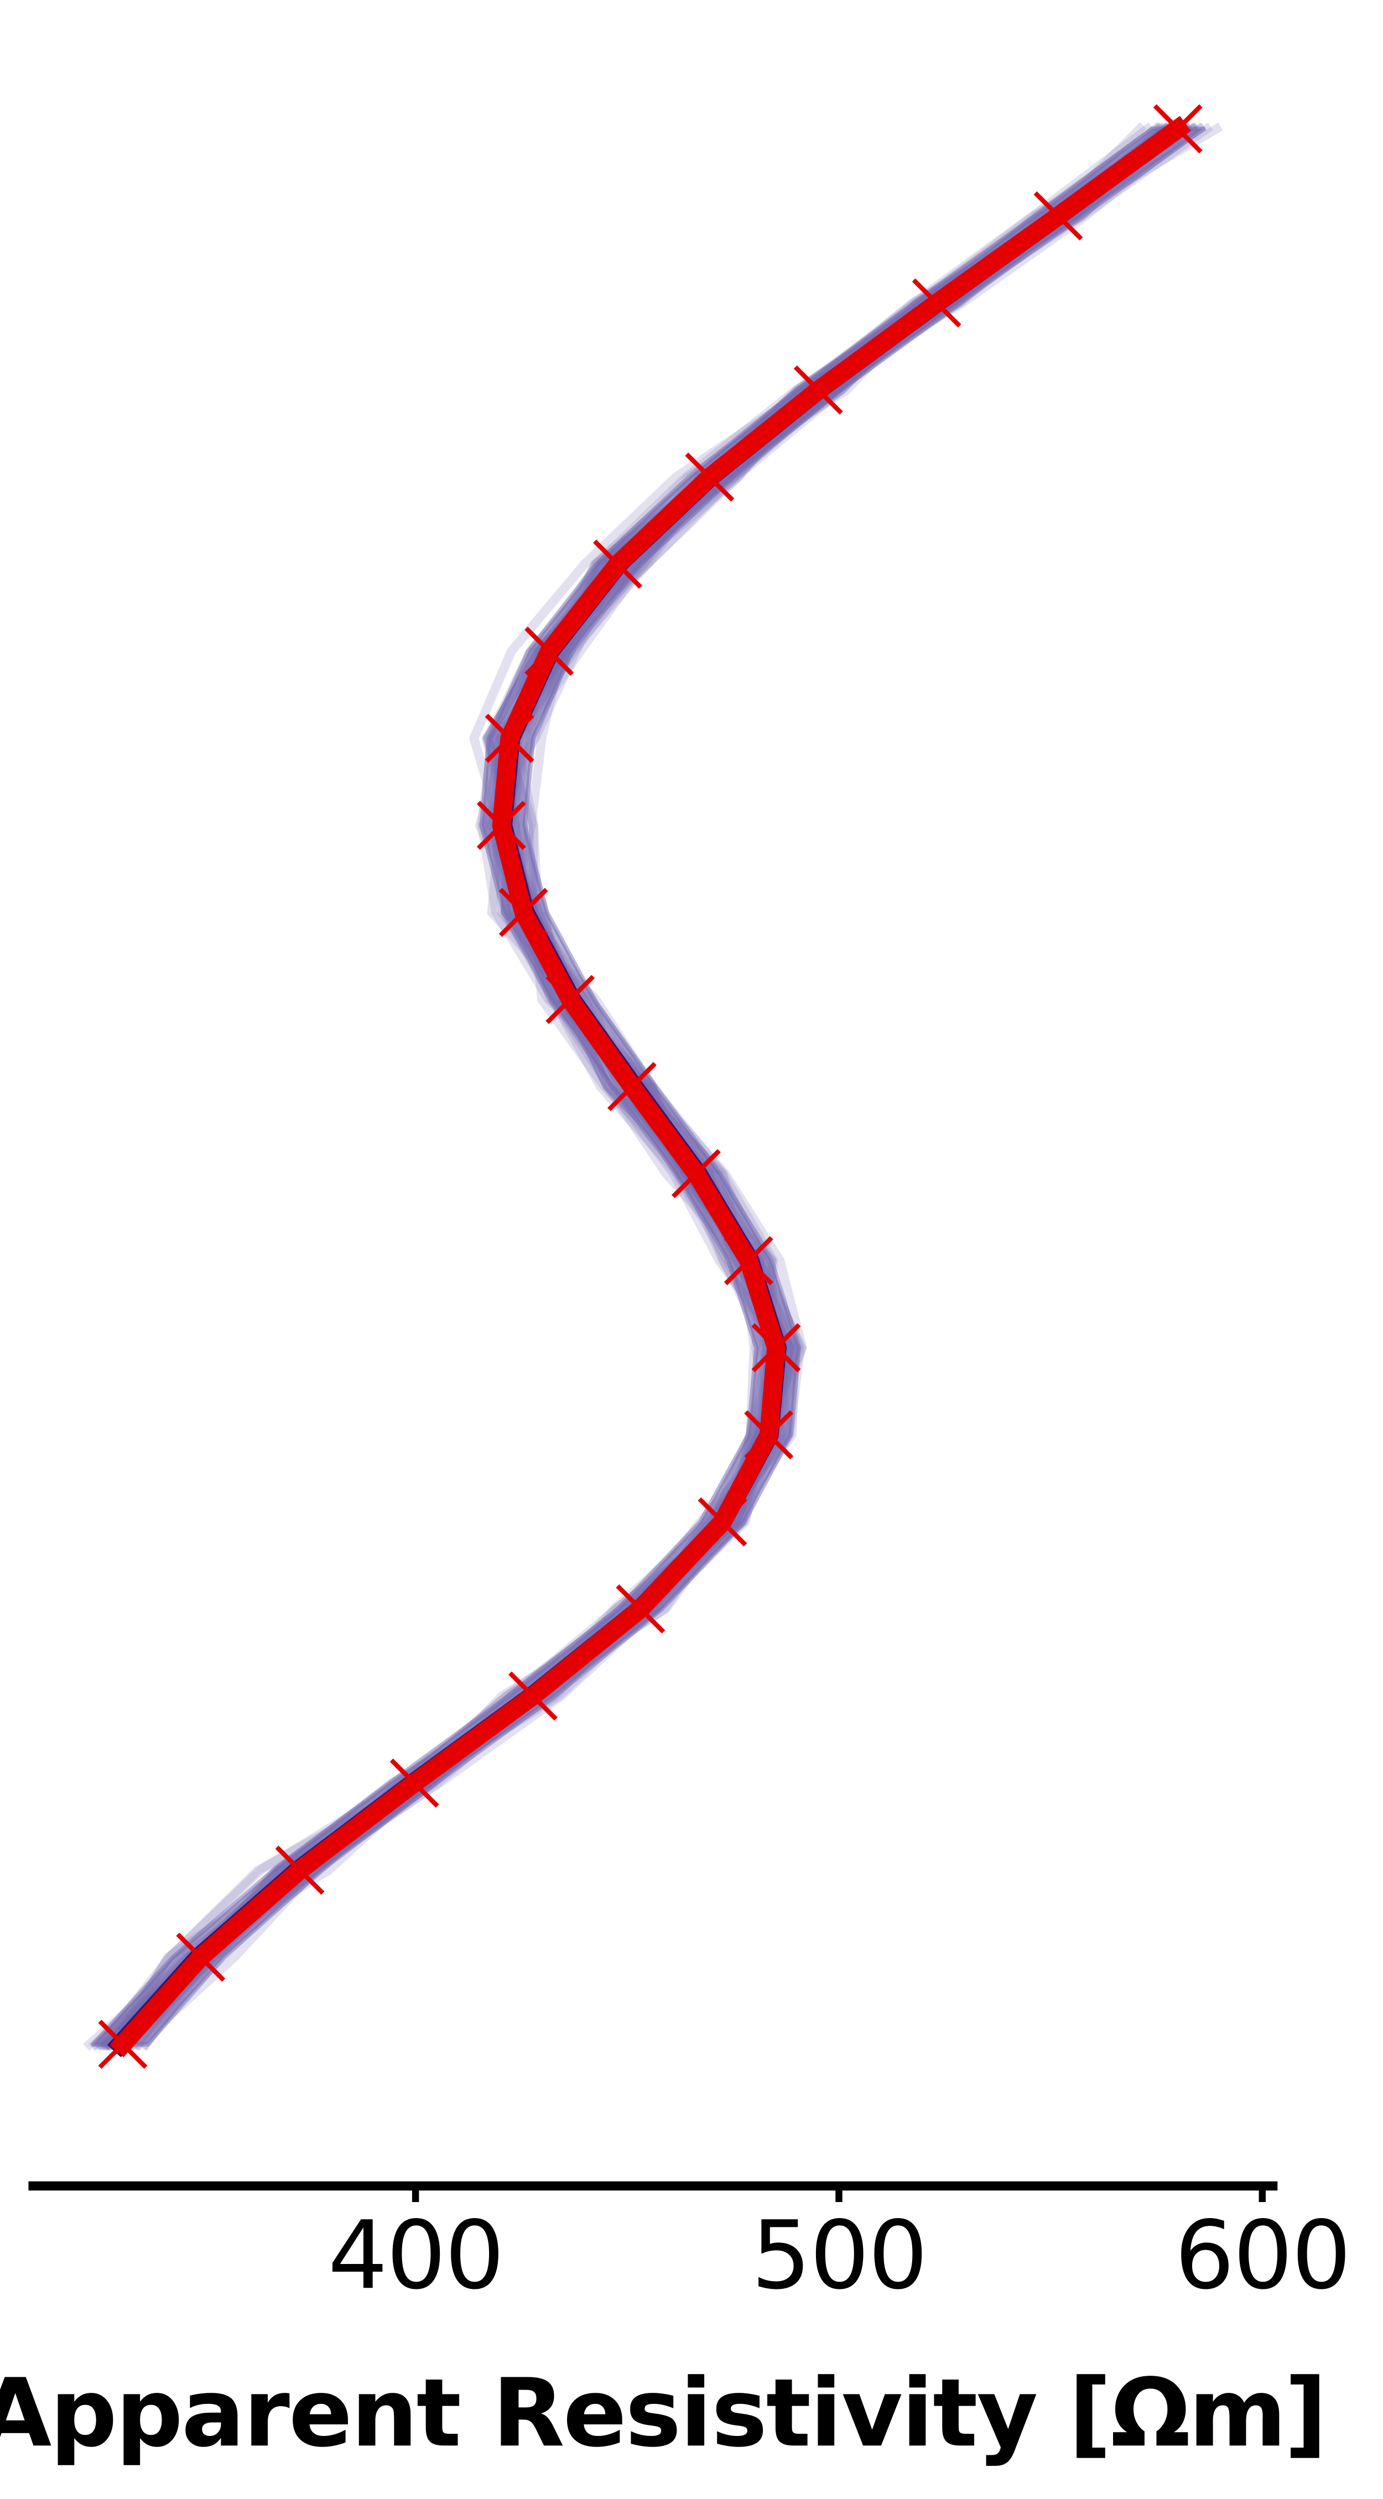 <?xml version="1.0" encoding="utf-8" standalone="no"?>
<!DOCTYPE svg PUBLIC "-//W3C//DTD SVG 1.1//EN"
  "http://www.w3.org/Graphics/SVG/1.1/DTD/svg11.dtd">
<svg xmlns:xlink="http://www.w3.org/1999/xlink" width="301.17pt" height="544.356pt" viewBox="0 0 301.17 544.356" xmlns="http://www.w3.org/2000/svg" version="1.1">
 <defs>
  <style type="text/css">*{stroke-linejoin: round; stroke-linecap: butt}</style>
 </defs>
 <g id="figure_1">
  <g id="patch_1">
   <path d="M 0 544.356 
L 301.17 544.356 
L 301.17 0 
L 0 0 
z
" style="fill: #ffffff"/>
  </g>
  <g id="axes_1">
   <g id="patch_2">
    <path d="M 7.2 466.2 
L 277.2 466.2 
L 277.2 7.2 
L 7.2 7.2 
z
" style="fill: #ffffff"/>
   </g>
   <g id="PolyCollection_1">
    <defs>
     <path id="m3b379278a7" d="M 250.914 -516.293 
L 262.072 -516.293 
L 235.581 -497.326 
L 208.886 -478.359 
L 183.059 -459.392 
L 159.475 -440.425 
L 139.507 -421.458 
L 124.587 -402.491 
L 116.102 -383.524 
L 114.257 -364.557 
L 119.098 -345.59 
L 129.342 -326.623 
L 142.802 -307.656 
L 156.746 -288.689 
L 168.053 -269.722 
L 173.918 -250.755 
L 172.232 -231.788 
L 162.06 -212.822 
L 144.141 -193.855 
L 120.784 -174.888 
L 94.882 -155.921 
L 70.026 -136.954 
L 48.714 -117.987 
L 32.145 -99.02 
L 20.316 -99.02 
L 20.316 -99.02 
L 37.673 -117.987 
L 59.569 -136.954 
L 84.808 -155.921 
L 110.782 -174.888 
L 134.594 -193.855 
L 152.545 -212.822 
L 162.97 -231.788 
L 164.709 -250.755 
L 158.658 -269.722 
L 147.229 -288.689 
L 133.309 -307.656 
L 119.887 -326.623 
L 109.703 -345.59 
L 104.895 -364.557 
L 106.482 -383.524 
L 115.062 -402.491 
L 129.9 -421.458 
L 150.013 -440.425 
L 173.566 -459.392 
L 199.314 -478.359 
L 225.384 -497.326 
L 250.914 -516.293 
z
" style="stroke: #756bb1; stroke-opacity: 0.5"/>
    </defs>
    <g clip-path="url(#p92fb6ac66f)">
     <use xlink:href="#m3b379278a7" x="0" y="544.356" style="fill: #756bb1; fill-opacity: 0.5; stroke: #756bb1; stroke-opacity: 0.5"/>
    </g>
   </g>
   <g id="matplotlib.axis_1">
    <g id="xtick_1">
     <g id="line2d_1">
      <defs>
       <path id="mcc1e5ddf2c" d="M 0 0 
L 0 3.5 
" style="stroke: #000000; stroke-width: 1.5"/>
      </defs>
      <g>
       <use xlink:href="#mcc1e5ddf2c" x="90.489" y="476.2" style="stroke: #000000; stroke-width: 1.5"/>
      </g>
     </g>
     <g id="text_1">
      <!-- 400 -->
      <g transform="translate(71.402 498.397) scale(0.2 -0.2)">
       <defs>
        <path id="DejaVuSans-34" d="M 2419 4116 
L 825 1625 
L 2419 1625 
L 2419 4116 
z
M 2253 4666 
L 3047 4666 
L 3047 1625 
L 3713 1625 
L 3713 1100 
L 3047 1100 
L 3047 0 
L 2419 0 
L 2419 1100 
L 313 1100 
L 313 1709 
L 2253 4666 
z
" transform="scale(0.016)"/>
        <path id="DejaVuSans-30" d="M 2034 4250 
Q 1547 4250 1301 3770 
Q 1056 3291 1056 2328 
Q 1056 1369 1301 889 
Q 1547 409 2034 409 
Q 2525 409 2770 889 
Q 3016 1369 3016 2328 
Q 3016 3291 2770 3770 
Q 2525 4250 2034 4250 
z
M 2034 4750 
Q 2819 4750 3233 4129 
Q 3647 3509 3647 2328 
Q 3647 1150 3233 529 
Q 2819 -91 2034 -91 
Q 1250 -91 836 529 
Q 422 1150 422 2328 
Q 422 3509 836 4129 
Q 1250 4750 2034 4750 
z
" transform="scale(0.016)"/>
       </defs>
       <use xlink:href="#DejaVuSans-34"/>
       <use xlink:href="#DejaVuSans-30" x="63.623"/>
       <use xlink:href="#DejaVuSans-30" x="127.246"/>
      </g>
     </g>
    </g>
    <g id="xtick_2">
     <g id="line2d_2">
      <g>
       <use xlink:href="#mcc1e5ddf2c" x="182.686" y="476.2" style="stroke: #000000; stroke-width: 1.5"/>
      </g>
     </g>
     <g id="text_2">
      <!-- 500 -->
      <g transform="translate(163.598 498.397) scale(0.2 -0.2)">
       <defs>
        <path id="DejaVuSans-35" d="M 691 4666 
L 3169 4666 
L 3169 4134 
L 1269 4134 
L 1269 2991 
Q 1406 3038 1543 3061 
Q 1681 3084 1819 3084 
Q 2600 3084 3056 2656 
Q 3513 2228 3513 1497 
Q 3513 744 3044 326 
Q 2575 -91 1722 -91 
Q 1428 -91 1123 -41 
Q 819 9 494 109 
L 494 744 
Q 775 591 1075 516 
Q 1375 441 1709 441 
Q 2250 441 2565 725 
Q 2881 1009 2881 1497 
Q 2881 1984 2565 2268 
Q 2250 2553 1709 2553 
Q 1456 2553 1204 2497 
Q 953 2441 691 2322 
L 691 4666 
z
" transform="scale(0.016)"/>
       </defs>
       <use xlink:href="#DejaVuSans-35"/>
       <use xlink:href="#DejaVuSans-30" x="63.623"/>
       <use xlink:href="#DejaVuSans-30" x="127.246"/>
      </g>
     </g>
    </g>
    <g id="xtick_3">
     <g id="line2d_3">
      <g>
       <use xlink:href="#mcc1e5ddf2c" x="274.882" y="476.2" style="stroke: #000000; stroke-width: 1.5"/>
      </g>
     </g>
     <g id="text_3">
      <!-- 600 -->
      <g transform="translate(255.795 498.397) scale(0.2 -0.2)">
       <defs>
        <path id="DejaVuSans-36" d="M 2113 2584 
Q 1688 2584 1439 2293 
Q 1191 2003 1191 1497 
Q 1191 994 1439 701 
Q 1688 409 2113 409 
Q 2538 409 2786 701 
Q 3034 994 3034 1497 
Q 3034 2003 2786 2293 
Q 2538 2584 2113 2584 
z
M 3366 4563 
L 3366 3988 
Q 3128 4100 2886 4159 
Q 2644 4219 2406 4219 
Q 1781 4219 1451 3797 
Q 1122 3375 1075 2522 
Q 1259 2794 1537 2939 
Q 1816 3084 2150 3084 
Q 2853 3084 3261 2657 
Q 3669 2231 3669 1497 
Q 3669 778 3244 343 
Q 2819 -91 2113 -91 
Q 1303 -91 875 529 
Q 447 1150 447 2328 
Q 447 3434 972 4092 
Q 1497 4750 2381 4750 
Q 2619 4750 2861 4703 
Q 3103 4656 3366 4563 
z
" transform="scale(0.016)"/>
       </defs>
       <use xlink:href="#DejaVuSans-36"/>
       <use xlink:href="#DejaVuSans-30" x="63.623"/>
       <use xlink:href="#DejaVuSans-30" x="127.246"/>
      </g>
     </g>
    </g>
    <g id="text_4">
     <!-- Apparent Resistivity [$\Omega m$] -->
     <g transform="translate(-4.6 532.756) scale(0.2 -0.2)">
      <defs>
       <path id="DejaVuSans-Bold-41" d="M 3419 850 
L 1538 850 
L 1241 0 
L 31 0 
L 1759 4666 
L 3194 4666 
L 4922 0 
L 3713 0 
L 3419 850 
z
M 1838 1716 
L 3116 1716 
L 2478 3572 
L 1838 1716 
z
" transform="scale(0.016)"/>
       <path id="DejaVuSans-Bold-70" d="M 1656 506 
L 1656 -1331 
L 538 -1331 
L 538 3500 
L 1656 3500 
L 1656 2988 
Q 1888 3294 2169 3439 
Q 2450 3584 2816 3584 
Q 3463 3584 3878 3070 
Q 4294 2556 4294 1747 
Q 4294 938 3878 423 
Q 3463 -91 2816 -91 
Q 2450 -91 2169 54 
Q 1888 200 1656 506 
z
M 2400 2772 
Q 2041 2772 1848 2508 
Q 1656 2244 1656 1747 
Q 1656 1250 1848 986 
Q 2041 722 2400 722 
Q 2759 722 2948 984 
Q 3138 1247 3138 1747 
Q 3138 2247 2948 2509 
Q 2759 2772 2400 2772 
z
" transform="scale(0.016)"/>
       <path id="DejaVuSans-Bold-61" d="M 2106 1575 
Q 1756 1575 1579 1456 
Q 1403 1338 1403 1106 
Q 1403 894 1545 773 
Q 1688 653 1941 653 
Q 2256 653 2472 879 
Q 2688 1106 2688 1447 
L 2688 1575 
L 2106 1575 
z
M 3816 1997 
L 3816 0 
L 2688 0 
L 2688 519 
Q 2463 200 2181 54 
Q 1900 -91 1497 -91 
Q 953 -91 614 226 
Q 275 544 275 1050 
Q 275 1666 698 1953 
Q 1122 2241 2028 2241 
L 2688 2241 
L 2688 2328 
Q 2688 2594 2478 2717 
Q 2269 2841 1825 2841 
Q 1466 2841 1156 2769 
Q 847 2697 581 2553 
L 581 3406 
Q 941 3494 1303 3539 
Q 1666 3584 2028 3584 
Q 2975 3584 3395 3211 
Q 3816 2838 3816 1997 
z
" transform="scale(0.016)"/>
       <path id="DejaVuSans-Bold-72" d="M 3138 2547 
Q 2991 2616 2845 2648 
Q 2700 2681 2553 2681 
Q 2122 2681 1889 2404 
Q 1656 2128 1656 1613 
L 1656 0 
L 538 0 
L 538 3500 
L 1656 3500 
L 1656 2925 
Q 1872 3269 2151 3426 
Q 2431 3584 2822 3584 
Q 2878 3584 2943 3579 
Q 3009 3575 3134 3559 
L 3138 2547 
z
" transform="scale(0.016)"/>
       <path id="DejaVuSans-Bold-65" d="M 4031 1759 
L 4031 1441 
L 1416 1441 
Q 1456 1047 1700 850 
Q 1944 653 2381 653 
Q 2734 653 3104 758 
Q 3475 863 3866 1075 
L 3866 213 
Q 3469 63 3072 -14 
Q 2675 -91 2278 -91 
Q 1328 -91 801 392 
Q 275 875 275 1747 
Q 275 2603 792 3093 
Q 1309 3584 2216 3584 
Q 3041 3584 3536 3087 
Q 4031 2591 4031 1759 
z
M 2881 2131 
Q 2881 2450 2695 2645 
Q 2509 2841 2209 2841 
Q 1884 2841 1681 2658 
Q 1478 2475 1428 2131 
L 2881 2131 
z
" transform="scale(0.016)"/>
       <path id="DejaVuSans-Bold-6e" d="M 4056 2131 
L 4056 0 
L 2931 0 
L 2931 347 
L 2931 1631 
Q 2931 2084 2911 2256 
Q 2891 2428 2841 2509 
Q 2775 2619 2662 2680 
Q 2550 2741 2406 2741 
Q 2056 2741 1856 2470 
Q 1656 2200 1656 1722 
L 1656 0 
L 538 0 
L 538 3500 
L 1656 3500 
L 1656 2988 
Q 1909 3294 2193 3439 
Q 2478 3584 2822 3584 
Q 3428 3584 3742 3212 
Q 4056 2841 4056 2131 
z
" transform="scale(0.016)"/>
       <path id="DejaVuSans-Bold-74" d="M 1759 4494 
L 1759 3500 
L 2913 3500 
L 2913 2700 
L 1759 2700 
L 1759 1216 
Q 1759 972 1856 886 
Q 1953 800 2241 800 
L 2816 800 
L 2816 0 
L 1856 0 
Q 1194 0 917 276 
Q 641 553 641 1216 
L 641 2700 
L 84 2700 
L 84 3500 
L 641 3500 
L 641 4494 
L 1759 4494 
z
" transform="scale(0.016)"/>
       <path id="DejaVuSans-Bold-20" transform="scale(0.016)"/>
       <path id="DejaVuSans-Bold-52" d="M 2297 2597 
Q 2675 2597 2839 2737 
Q 3003 2878 3003 3200 
Q 3003 3519 2839 3656 
Q 2675 3794 2297 3794 
L 1791 3794 
L 1791 2597 
L 2297 2597 
z
M 1791 1766 
L 1791 0 
L 588 0 
L 588 4666 
L 2425 4666 
Q 3347 4666 3776 4356 
Q 4206 4047 4206 3378 
Q 4206 2916 3982 2619 
Q 3759 2322 3309 2181 
Q 3556 2125 3751 1926 
Q 3947 1728 4147 1325 
L 4800 0 
L 3519 0 
L 2950 1159 
Q 2778 1509 2601 1637 
Q 2425 1766 2131 1766 
L 1791 1766 
z
" transform="scale(0.016)"/>
       <path id="DejaVuSans-Bold-73" d="M 3272 3391 
L 3272 2541 
Q 2913 2691 2578 2766 
Q 2244 2841 1947 2841 
Q 1628 2841 1473 2761 
Q 1319 2681 1319 2516 
Q 1319 2381 1436 2309 
Q 1553 2238 1856 2203 
L 2053 2175 
Q 2913 2066 3209 1816 
Q 3506 1566 3506 1031 
Q 3506 472 3093 190 
Q 2681 -91 1863 -91 
Q 1516 -91 1145 -36 
Q 775 19 384 128 
L 384 978 
Q 719 816 1070 734 
Q 1422 653 1784 653 
Q 2113 653 2278 743 
Q 2444 834 2444 1013 
Q 2444 1163 2330 1236 
Q 2216 1309 1875 1350 
L 1678 1375 
Q 931 1469 631 1722 
Q 331 1975 331 2491 
Q 331 3047 712 3315 
Q 1094 3584 1881 3584 
Q 2191 3584 2531 3537 
Q 2872 3491 3272 3391 
z
" transform="scale(0.016)"/>
       <path id="DejaVuSans-Bold-69" d="M 538 3500 
L 1656 3500 
L 1656 0 
L 538 0 
L 538 3500 
z
M 538 4863 
L 1656 4863 
L 1656 3950 
L 538 3950 
L 538 4863 
z
" transform="scale(0.016)"/>
       <path id="DejaVuSans-Bold-76" d="M 97 3500 
L 1216 3500 
L 2088 1081 
L 2956 3500 
L 4078 3500 
L 2700 0 
L 1472 0 
L 97 3500 
z
" transform="scale(0.016)"/>
       <path id="DejaVuSans-Bold-79" d="M 78 3500 
L 1197 3500 
L 2138 1125 
L 2938 3500 
L 4056 3500 
L 2584 -331 
Q 2363 -916 2067 -1148 
Q 1772 -1381 1288 -1381 
L 641 -1381 
L 641 -647 
L 991 -647 
Q 1275 -647 1404 -556 
Q 1534 -466 1606 -231 
L 1638 -134 
L 78 3500 
z
" transform="scale(0.016)"/>
       <path id="DejaVuSans-Bold-5b" d="M 550 4863 
L 2491 4863 
L 2491 4159 
L 1613 4159 
L 1613 -141 
L 2491 -141 
L 2491 -844 
L 550 -844 
L 550 4863 
z
" transform="scale(0.016)"/>
       <path id="DejaVuSans-Bold-3a9" d="M 2719 4750 
Q 3841 4750 4480 4106 
Q 5119 3463 5119 2494 
Q 5119 1406 4306 909 
L 5266 909 
L 5266 0 
L 3125 0 
L 3125 975 
Q 3244 1041 3334 1131 
Q 3875 1678 3875 2466 
Q 3875 3066 3572 3472 
Q 3269 3878 2719 3878 
Q 2169 3878 1866 3472 
Q 1563 3066 1563 2466 
Q 1563 1678 2103 1131 
Q 2194 1041 2313 975 
L 2313 0 
L 172 0 
L 172 909 
L 1131 909 
Q 319 1406 319 2494 
Q 319 3463 958 4106 
Q 1597 4750 2719 4750 
z
" transform="scale(0.016)"/>
       <path id="DejaVuSans-Bold-6d" d="M 3781 2919 
Q 3994 3244 4286 3414 
Q 4578 3584 4928 3584 
Q 5531 3584 5847 3212 
Q 6163 2841 6163 2131 
L 6163 0 
L 5038 0 
L 5038 1825 
Q 5041 1866 5042 1909 
Q 5044 1953 5044 2034 
Q 5044 2406 4934 2573 
Q 4825 2741 4581 2741 
Q 4263 2741 4089 2478 
Q 3916 2216 3909 1719 
L 3909 0 
L 2784 0 
L 2784 1825 
Q 2784 2406 2684 2573 
Q 2584 2741 2328 2741 
Q 2006 2741 1831 2477 
Q 1656 2213 1656 1722 
L 1656 0 
L 531 0 
L 531 3500 
L 1656 3500 
L 1656 2988 
Q 1863 3284 2130 3434 
Q 2397 3584 2719 3584 
Q 3081 3584 3359 3409 
Q 3638 3234 3781 2919 
z
" transform="scale(0.016)"/>
       <path id="DejaVuSans-Bold-5d" d="M 2375 -844 
L 434 -844 
L 434 -141 
L 1313 -141 
L 1313 4159 
L 434 4159 
L 434 4863 
L 2375 4863 
L 2375 -844 
z
" transform="scale(0.016)"/>
      </defs>
      <use xlink:href="#DejaVuSans-Bold-41" transform="translate(0 0.016)"/>
      <use xlink:href="#DejaVuSans-Bold-70" transform="translate(77.393 0.016)"/>
      <use xlink:href="#DejaVuSans-Bold-70" transform="translate(148.975 0.016)"/>
      <use xlink:href="#DejaVuSans-Bold-61" transform="translate(220.557 0.016)"/>
      <use xlink:href="#DejaVuSans-Bold-72" transform="translate(288.037 0.016)"/>
      <use xlink:href="#DejaVuSans-Bold-65" transform="translate(337.354 0.016)"/>
      <use xlink:href="#DejaVuSans-Bold-6e" transform="translate(405.176 0.016)"/>
      <use xlink:href="#DejaVuSans-Bold-74" transform="translate(476.367 0.016)"/>
      <use xlink:href="#DejaVuSans-Bold-20" transform="translate(524.17 0.016)"/>
      <use xlink:href="#DejaVuSans-Bold-52" transform="translate(558.984 0.016)"/>
      <use xlink:href="#DejaVuSans-Bold-65" transform="translate(635.986 0.016)"/>
      <use xlink:href="#DejaVuSans-Bold-73" transform="translate(703.809 0.016)"/>
      <use xlink:href="#DejaVuSans-Bold-69" transform="translate(763.33 0.016)"/>
      <use xlink:href="#DejaVuSans-Bold-73" transform="translate(797.607 0.016)"/>
      <use xlink:href="#DejaVuSans-Bold-74" transform="translate(857.129 0.016)"/>
      <use xlink:href="#DejaVuSans-Bold-69" transform="translate(904.932 0.016)"/>
      <use xlink:href="#DejaVuSans-Bold-76" transform="translate(939.209 0.016)"/>
      <use xlink:href="#DejaVuSans-Bold-69" transform="translate(1004.395 0.016)"/>
      <use xlink:href="#DejaVuSans-Bold-74" transform="translate(1038.672 0.016)"/>
      <use xlink:href="#DejaVuSans-Bold-79" transform="translate(1086.475 0.016)"/>
      <use xlink:href="#DejaVuSans-Bold-20" transform="translate(1151.66 0.016)"/>
      <use xlink:href="#DejaVuSans-Bold-5b" transform="translate(1186.475 0.016)"/>
      <use xlink:href="#DejaVuSans-Bold-3a9" transform="translate(1232.178 0.016)"/>
      <use xlink:href="#DejaVuSans-Bold-6d" transform="translate(1317.188 0.016)"/>
      <use xlink:href="#DejaVuSans-Bold-5d" transform="translate(1421.387 0.016)"/>
     </g>
    </g>
   </g>
   <g id="line2d_4">
    <path d="M 261.162 28.064 
L 235.038 47.031 
L 204.344 65.998 
L 175.683 84.964 
L 156.238 103.931 
L 132.168 122.898 
L 115.448 141.865 
L 106.447 160.832 
L 110.702 179.799 
L 116.234 198.766 
L 117.987 217.733 
L 131.631 236.7 
L 149.255 255.667 
L 157.421 274.634 
L 168.701 293.601 
L 166.962 312.568 
L 158.612 331.535 
L 141.502 350.502 
L 118.693 369.469 
L 85.243 388.436 
L 61.223 407.402 
L 41.899 426.369 
L 23.166 445.336 
" clip-path="url(#p92fb6ac66f)" style="fill: none; stroke: #756bb1; stroke-opacity: 0.2; stroke-width: 2; stroke-linecap: square"/>
   </g>
   <g id="line2d_5">
    <path d="M 255.53 28.064 
L 228.723 47.031 
L 207.152 65.998 
L 175.857 84.964 
L 154.517 103.931 
L 141.009 122.898 
L 118.499 141.865 
L 110.675 160.832 
L 115.103 179.799 
L 116.143 198.766 
L 122.927 217.733 
L 140.806 236.7 
L 154.336 255.667 
L 161.989 274.634 
L 168.519 293.601 
L 170.167 312.568 
L 153.816 331.535 
L 141.066 350.502 
L 118.35 369.469 
L 89.611 388.436 
L 69.604 407.402 
L 46.76 426.369 
L 28.292 445.336 
" clip-path="url(#p92fb6ac66f)" style="fill: none; stroke: #756bb1; stroke-opacity: 0.2; stroke-width: 2; stroke-linecap: square"/>
   </g>
   <g id="line2d_6">
    <path d="M 258.133 28.064 
L 229 47.031 
L 202.214 65.998 
L 183.225 84.964 
L 160.355 103.931 
L 136.465 122.898 
L 120.18 141.865 
L 109.097 160.832 
L 108.418 179.799 
L 109.298 198.766 
L 123.156 217.733 
L 132.289 236.7 
L 150.732 255.667 
L 162.832 274.634 
L 168.749 293.601 
L 165.284 312.568 
L 160.966 331.535 
L 142.97 350.502 
L 119.061 369.469 
L 92.772 388.436 
L 60.758 407.402 
L 45.395 426.369 
L 22.634 445.336 
" clip-path="url(#p92fb6ac66f)" style="fill: none; stroke: #756bb1; stroke-opacity: 0.2; stroke-width: 2; stroke-linecap: square"/>
   </g>
   <g id="line2d_7">
    <path d="M 254.277 28.064 
L 231.975 47.031 
L 205.526 65.998 
L 182.089 84.964 
L 155.118 103.931 
L 139.413 122.898 
L 125.006 141.865 
L 112.149 160.832 
L 111.297 179.799 
L 115.488 198.766 
L 122.504 217.733 
L 140.057 236.7 
L 149.615 255.667 
L 163.877 274.634 
L 173.466 293.601 
L 167.692 312.568 
L 153.51 331.535 
L 141.581 350.502 
L 113.305 369.469 
L 88.989 388.436 
L 60.715 407.402 
L 43.166 426.369 
L 28.066 445.336 
" clip-path="url(#p92fb6ac66f)" style="fill: none; stroke: #756bb1; stroke-opacity: 0.2; stroke-width: 2; stroke-linecap: square"/>
   </g>
   <g id="line2d_8">
    <path d="M 259.62 28.064 
L 233.367 47.031 
L 200.681 65.998 
L 183.208 84.964 
L 153.359 103.931 
L 131.44 122.898 
L 117.426 141.865 
L 106.044 160.832 
L 112.214 179.799 
L 110.074 198.766 
L 125.497 217.733 
L 135.137 236.7 
L 151.045 255.667 
L 162.051 274.634 
L 171.986 293.601 
L 166.938 312.568 
L 161.503 331.535 
L 141.406 350.502 
L 121.706 369.469 
L 91.244 388.436 
L 69.016 407.402 
L 42.565 426.369 
L 23.238 445.336 
" clip-path="url(#p92fb6ac66f)" style="fill: none; stroke: #756bb1; stroke-opacity: 0.2; stroke-width: 2; stroke-linecap: square"/>
   </g>
   <g id="line2d_9">
    <path d="M 255.92 28.064 
L 233.546 47.031 
L 208.723 65.998 
L 177.345 84.964 
L 156.435 103.931 
L 138.046 122.898 
L 118.327 141.865 
L 108.356 160.832 
L 109.183 179.799 
L 113.677 198.766 
L 121.46 217.733 
L 140.984 236.7 
L 153.819 255.667 
L 164.653 274.634 
L 171.763 293.601 
L 170.329 312.568 
L 158.695 331.535 
L 144.976 350.502 
L 113.989 369.469 
L 88.159 388.436 
L 66.502 407.402 
L 46.406 426.369 
L 28.217 445.336 
" clip-path="url(#p92fb6ac66f)" style="fill: none; stroke: #756bb1; stroke-opacity: 0.2; stroke-width: 2; stroke-linecap: square"/>
   </g>
   <g id="line2d_10">
    <path d="M 255.122 28.064 
L 229.711 47.031 
L 208.432 65.998 
L 182.282 84.964 
L 158.972 103.931 
L 132.979 122.898 
L 117.469 141.865 
L 105.939 160.832 
L 110.058 179.799 
L 116.209 198.766 
L 125.443 217.733 
L 132.737 236.7 
L 149.828 255.667 
L 161.783 274.634 
L 172.014 293.601 
L 168.015 312.568 
L 156.343 331.535 
L 137.2 350.502 
L 118.022 369.469 
L 90.095 388.436 
L 64.596 407.402 
L 36.543 426.369 
L 25.488 445.336 
" clip-path="url(#p92fb6ac66f)" style="fill: none; stroke: #756bb1; stroke-opacity: 0.2; stroke-width: 2; stroke-linecap: square"/>
   </g>
   <g id="line2d_11">
    <path d="M 255.839 28.064 
L 230.704 47.031 
L 208.989 65.998 
L 180.722 84.964 
L 159.91 103.931 
L 133.504 122.898 
L 121.087 141.865 
L 111.417 160.832 
L 110.589 179.799 
L 113.237 198.766 
L 124.533 217.733 
L 136.626 236.7 
L 153.209 255.667 
L 166.722 274.634 
L 173.904 293.601 
L 165.43 312.568 
L 158.486 331.535 
L 141.359 350.502 
L 114.468 369.469 
L 89.921 388.436 
L 66.677 407.402 
L 42.641 426.369 
L 26.037 445.336 
" clip-path="url(#p92fb6ac66f)" style="fill: none; stroke: #756bb1; stroke-opacity: 0.2; stroke-width: 2; stroke-linecap: square"/>
   </g>
   <g id="line2d_12">
    <path d="M 258.523 28.064 
L 233.653 47.031 
L 204.645 65.998 
L 182.253 84.964 
L 159.469 103.931 
L 135.81 122.898 
L 117.094 141.865 
L 106.342 160.832 
L 110.101 179.799 
L 117.292 198.766 
L 124.848 217.733 
L 141.596 236.7 
L 149.542 255.667 
L 165.207 274.634 
L 172.382 293.601 
L 171.495 312.568 
L 157.513 331.535 
L 144.7 350.502 
L 117.075 369.469 
L 95.279 388.436 
L 68.192 407.402 
L 45.528 426.369 
L 29.612 445.336 
" clip-path="url(#p92fb6ac66f)" style="fill: none; stroke: #756bb1; stroke-opacity: 0.2; stroke-width: 2; stroke-linecap: square"/>
   </g>
   <g id="line2d_13">
    <path d="M 259.677 28.064 
L 230.038 47.031 
L 199.657 65.998 
L 174.114 84.964 
L 154.643 103.931 
L 137.833 122.898 
L 123.51 141.865 
L 107.997 160.832 
L 110.422 179.799 
L 111.419 198.766 
L 129.751 217.733 
L 142.076 236.7 
L 157.418 255.667 
L 161.548 274.634 
L 173.153 293.601 
L 172.476 312.568 
L 159.522 331.535 
L 141.048 350.502 
L 115.406 369.469 
L 88.667 388.436 
L 60.342 407.402 
L 45.415 426.369 
L 27.507 445.336 
" clip-path="url(#p92fb6ac66f)" style="fill: none; stroke: #756bb1; stroke-opacity: 0.2; stroke-width: 2; stroke-linecap: square"/>
   </g>
   <g id="line2d_14">
    <path d="M 261.393 28.064 
L 230.892 47.031 
L 198.787 65.998 
L 175.582 84.964 
L 147.199 103.931 
L 127.29 122.898 
L 111.364 141.865 
L 103.198 160.832 
L 108.85 179.799 
L 107.09 198.766 
L 123.913 217.733 
L 132.125 236.7 
L 151.512 255.667 
L 165.175 274.634 
L 165.978 293.601 
L 167.362 312.568 
L 158.591 331.535 
L 140.189 350.502 
L 113.692 369.469 
L 89.685 388.436 
L 64.22 407.402 
L 39.872 426.369 
L 24.202 445.336 
" clip-path="url(#p92fb6ac66f)" style="fill: none; stroke: #756bb1; stroke-opacity: 0.2; stroke-width: 2; stroke-linecap: square"/>
   </g>
   <g id="line2d_15">
    <path d="M 257.782 28.064 
L 232.717 47.031 
L 202.894 65.998 
L 178.752 84.964 
L 152.631 103.931 
L 136.103 122.898 
L 123.391 141.865 
L 110.884 160.832 
L 107.592 179.799 
L 110.213 198.766 
L 123.999 217.733 
L 138.258 236.7 
L 152.337 255.667 
L 160.575 274.634 
L 170.626 293.601 
L 165.152 312.568 
L 157.26 331.535 
L 137.855 350.502 
L 117.38 369.469 
L 87.192 388.436 
L 66.523 407.402 
L 39.78 426.369 
L 21.536 445.336 
" clip-path="url(#p92fb6ac66f)" style="fill: none; stroke: #756bb1; stroke-opacity: 0.2; stroke-width: 2; stroke-linecap: square"/>
   </g>
   <g id="line2d_16">
    <path d="M 251.65 28.064 
L 226.193 47.031 
L 201.897 65.998 
L 173.499 84.964 
L 154.688 103.931 
L 130.995 122.898 
L 122.534 141.865 
L 111.28 160.832 
L 113.471 179.799 
L 112.223 198.766 
L 126.271 217.733 
L 136.416 236.7 
L 147.938 255.667 
L 165.281 274.634 
L 169.37 293.601 
L 166.103 312.568 
L 156.74 331.535 
L 137.716 350.502 
L 115.657 369.469 
L 85.965 388.436 
L 60.737 407.402 
L 42.954 426.369 
L 23.603 445.336 
" clip-path="url(#p92fb6ac66f)" style="fill: none; stroke: #756bb1; stroke-opacity: 0.2; stroke-width: 2; stroke-linecap: square"/>
   </g>
   <g id="line2d_17">
    <path d="M 257.132 28.064 
L 225.101 47.031 
L 199.929 65.998 
L 177.953 84.964 
L 157.244 103.931 
L 137.928 122.898 
L 117.938 141.865 
L 111.675 160.832 
L 107.173 179.799 
L 117.469 198.766 
L 125.748 217.733 
L 135.106 236.7 
L 149.678 255.667 
L 160.593 274.634 
L 172.337 293.601 
L 165.51 312.568 
L 154.983 331.535 
L 133.746 350.502 
L 116.192 369.469 
L 87.457 388.436 
L 64.347 407.402 
L 45.248 426.369 
L 26.395 445.336 
" clip-path="url(#p92fb6ac66f)" style="fill: none; stroke: #756bb1; stroke-opacity: 0.2; stroke-width: 2; stroke-linecap: square"/>
   </g>
   <g id="line2d_18">
    <path d="M 253.866 28.064 
L 228.627 47.031 
L 206.932 65.998 
L 181.582 84.964 
L 152.874 103.931 
L 136.032 122.898 
L 123.555 141.865 
L 116.11 160.832 
L 110.267 179.799 
L 110.118 198.766 
L 124.247 217.733 
L 141.905 236.7 
L 148.155 255.667 
L 160.322 274.634 
L 172.223 293.601 
L 169.369 312.568 
L 154.648 331.535 
L 136.459 350.502 
L 110.259 369.469 
L 87.776 388.436 
L 56.752 407.402 
L 36.905 426.369 
L 24.376 445.336 
" clip-path="url(#p92fb6ac66f)" style="fill: none; stroke: #756bb1; stroke-opacity: 0.2; stroke-width: 2; stroke-linecap: square"/>
   </g>
   <g id="line2d_19">
    <path d="M 253.565 28.064 
L 235.623 47.031 
L 207.197 65.998 
L 175.774 84.964 
L 160.686 103.931 
L 140.971 122.898 
L 124.395 141.865 
L 110.162 160.832 
L 109.372 179.799 
L 116.317 198.766 
L 122.727 217.733 
L 132.336 236.7 
L 145.047 255.667 
L 161.762 274.634 
L 164.224 293.601 
L 163.354 312.568 
L 155.324 331.535 
L 142.594 350.502 
L 122.198 369.469 
L 95.706 388.436 
L 67.407 407.402 
L 48.346 426.369 
L 29.088 445.336 
" clip-path="url(#p92fb6ac66f)" style="fill: none; stroke: #756bb1; stroke-opacity: 0.2; stroke-width: 2; stroke-linecap: square"/>
   </g>
   <g id="line2d_20">
    <path d="M 254.362 28.064 
L 227.644 47.031 
L 204.867 65.998 
L 181.762 84.964 
L 158.358 103.931 
L 131.361 122.898 
L 124.316 141.865 
L 112.467 160.832 
L 108.043 179.799 
L 118.442 198.766 
L 122.645 217.733 
L 142.05 236.7 
L 149.21 255.667 
L 161.686 274.634 
L 169.162 293.601 
L 171.461 312.568 
L 160.42 331.535 
L 138.395 350.502 
L 113.855 369.469 
L 92.669 388.436 
L 67.05 407.402 
L 41.106 426.369 
L 23.303 445.336 
" clip-path="url(#p92fb6ac66f)" style="fill: none; stroke: #756bb1; stroke-opacity: 0.2; stroke-width: 2; stroke-linecap: square"/>
   </g>
   <g id="line2d_21">
    <path d="M 252.613 28.064 
L 234.153 47.031 
L 206.062 65.998 
L 178.901 84.964 
L 158.009 103.931 
L 132.177 122.898 
L 123.274 141.865 
L 112.461 160.832 
L 112.2 179.799 
L 114.982 198.766 
L 120.393 217.733 
L 130.722 236.7 
L 147.527 255.667 
L 164.554 274.634 
L 167.124 293.601 
L 163.323 312.568 
L 159.875 331.535 
L 140.862 350.502 
L 115.354 369.469 
L 86.894 388.436 
L 67.285 407.402 
L 43.586 426.369 
L 27.975 445.336 
" clip-path="url(#p92fb6ac66f)" style="fill: none; stroke: #756bb1; stroke-opacity: 0.2; stroke-width: 2; stroke-linecap: square"/>
   </g>
   <g id="line2d_22">
    <path d="M 254.384 28.064 
L 229.19 47.031 
L 206.622 65.998 
L 181.237 84.964 
L 157.596 103.931 
L 137.875 122.898 
L 122.294 141.865 
L 112.372 160.832 
L 116.183 179.799 
L 116.044 198.766 
L 125.923 217.733 
L 138.683 236.7 
L 148.875 255.667 
L 168.067 274.634 
L 166.861 293.601 
L 168.654 312.568 
L 161.954 331.535 
L 138.828 350.502 
L 120.866 369.469 
L 91.578 388.436 
L 66.876 407.402 
L 40.801 426.369 
L 22.592 445.336 
" clip-path="url(#p92fb6ac66f)" style="fill: none; stroke: #756bb1; stroke-opacity: 0.2; stroke-width: 2; stroke-linecap: square"/>
   </g>
   <g id="line2d_23">
    <path d="M 253.551 28.064 
L 227.518 47.031 
L 202.613 65.998 
L 173.38 84.964 
L 149.368 103.931 
L 129.879 122.898 
L 117.786 141.865 
L 110.124 160.832 
L 106.574 179.799 
L 111.117 198.766 
L 121.434 217.733 
L 138.769 236.7 
L 149.284 255.667 
L 163.735 274.634 
L 171.951 293.601 
L 168.054 312.568 
L 159.527 331.535 
L 137.305 350.502 
L 116.51 369.469 
L 89.477 388.436 
L 62.455 407.402 
L 47.191 426.369 
L 24.022 445.336 
" clip-path="url(#p92fb6ac66f)" style="fill: none; stroke: #756bb1; stroke-opacity: 0.2; stroke-width: 2; stroke-linecap: square"/>
   </g>
   <g id="line2d_24">
    <path d="M 260.187 28.064 
L 236.403 47.031 
L 209.539 65.998 
L 177.001 84.964 
L 160.791 103.931 
L 138.352 122.898 
L 122.415 141.865 
L 117.959 160.832 
L 115.674 179.799 
L 111.715 198.766 
L 120.75 217.733 
L 140.827 236.7 
L 155.66 255.667 
L 168.03 274.634 
L 166.22 293.601 
L 169.894 312.568 
L 157.971 331.535 
L 140.963 350.502 
L 113.85 369.469 
L 91.598 388.436 
L 67.612 407.402 
L 42.621 426.369 
L 23.901 445.336 
" clip-path="url(#p92fb6ac66f)" style="fill: none; stroke: #756bb1; stroke-opacity: 0.2; stroke-width: 2; stroke-linecap: square"/>
   </g>
   <g id="line2d_25">
    <path d="M 252.994 28.064 
L 231.612 47.031 
L 203.781 65.998 
L 181.984 84.964 
L 157.755 103.931 
L 131.011 122.898 
L 122.771 141.865 
L 107.098 160.832 
L 104.905 179.799 
L 107.992 198.766 
L 119.432 217.733 
L 138.791 236.7 
L 150.379 255.667 
L 157.657 274.634 
L 166.837 293.601 
L 169.158 312.568 
L 152.534 331.535 
L 137.689 350.502 
L 117.338 369.469 
L 89.974 388.436 
L 64.625 407.402 
L 45.913 426.369 
L 23.75 445.336 
" clip-path="url(#p92fb6ac66f)" style="fill: none; stroke: #756bb1; stroke-opacity: 0.2; stroke-width: 2; stroke-linecap: square"/>
   </g>
   <g id="line2d_26">
    <path d="M 256.546 28.064 
L 235.358 47.031 
L 206.657 65.998 
L 176.023 84.964 
L 156.06 103.931 
L 138.904 122.898 
L 118.379 141.865 
L 112.606 160.832 
L 111.072 179.799 
L 110.999 198.766 
L 128.718 217.733 
L 141.958 236.7 
L 149.778 255.667 
L 165.413 274.634 
L 167.734 293.601 
L 166.034 312.568 
L 157.973 331.535 
L 139.409 350.502 
L 120.394 369.469 
L 91.72 388.436 
L 67.332 407.402 
L 46.472 426.369 
L 27.416 445.336 
" clip-path="url(#p92fb6ac66f)" style="fill: none; stroke: #756bb1; stroke-opacity: 0.2; stroke-width: 2; stroke-linecap: square"/>
   </g>
   <g id="line2d_27">
    <path d="M 258.42 28.064 
L 229.083 47.031 
L 206.849 65.998 
L 174.816 84.964 
L 153.744 103.931 
L 137.737 122.898 
L 117.253 141.865 
L 106.146 160.832 
L 113.296 179.799 
L 118.351 198.766 
L 122.306 217.733 
L 141.103 236.7 
L 157.874 255.667 
L 169.843 274.634 
L 174.714 293.601 
L 165.807 312.568 
L 161.627 331.535 
L 142.497 350.502 
L 114.982 369.469 
L 93.381 388.436 
L 68.842 407.402 
L 44.237 426.369 
L 28.082 445.336 
" clip-path="url(#p92fb6ac66f)" style="fill: none; stroke: #756bb1; stroke-opacity: 0.2; stroke-width: 2; stroke-linecap: square"/>
   </g>
   <g id="line2d_28">
    <path d="M 258.52 28.064 
L 230.03 47.031 
L 204.002 65.998 
L 176.369 84.964 
L 152.481 103.931 
L 140.075 122.898 
L 126.342 141.865 
L 113.277 160.832 
L 109.337 179.799 
L 116.374 198.766 
L 127.251 217.733 
L 140.336 236.7 
L 149.689 255.667 
L 165.234 274.634 
L 174.628 293.601 
L 168.423 312.568 
L 160.122 331.535 
L 138.377 350.502 
L 115.59 369.469 
L 89.25 388.436 
L 62.637 407.402 
L 45.334 426.369 
L 31.79 445.336 
" clip-path="url(#p92fb6ac66f)" style="fill: none; stroke: #756bb1; stroke-opacity: 0.2; stroke-width: 2; stroke-linecap: square"/>
   </g>
   <g id="line2d_29">
    <path d="M 256.272 28.064 
L 230.057 47.031 
L 201.067 65.998 
L 174.246 84.964 
L 151.84 103.931 
L 129.494 122.898 
L 121.516 141.865 
L 109.189 160.832 
L 112.109 179.799 
L 115.416 198.766 
L 126.993 217.733 
L 136.8 236.7 
L 147.959 255.667 
L 164.536 274.634 
L 166.952 293.601 
L 163.985 312.568 
L 160.497 331.535 
L 135.154 350.502 
L 114.841 369.469 
L 90.063 388.436 
L 66.63 407.402 
L 44.074 426.369 
L 26.667 445.336 
" clip-path="url(#p92fb6ac66f)" style="fill: none; stroke: #756bb1; stroke-opacity: 0.2; stroke-width: 2; stroke-linecap: square"/>
   </g>
   <g id="line2d_30">
    <path d="M 256.416 28.064 
L 232.448 47.031 
L 208.538 65.998 
L 180.798 84.964 
L 155.867 103.931 
L 134.552 122.898 
L 125.448 141.865 
L 116.514 160.832 
L 105.152 179.799 
L 114.307 198.766 
L 122.696 217.733 
L 133.865 236.7 
L 154.321 255.667 
L 159.61 274.634 
L 168.316 293.601 
L 166.396 312.568 
L 162.3 331.535 
L 142.864 350.502 
L 118.022 369.469 
L 92.392 388.436 
L 71.587 407.402 
L 41.026 426.369 
L 25.767 445.336 
" clip-path="url(#p92fb6ac66f)" style="fill: none; stroke: #756bb1; stroke-opacity: 0.2; stroke-width: 2; stroke-linecap: square"/>
   </g>
   <g id="line2d_31">
    <path d="M 252.228 28.064 
L 231.428 47.031 
L 204.221 65.998 
L 177.499 84.964 
L 149.977 103.931 
L 130.588 122.898 
L 122.23 141.865 
L 107.384 160.832 
L 113.982 179.799 
L 113.001 198.766 
L 127.193 217.733 
L 137.787 236.7 
L 149.687 255.667 
L 162.176 274.634 
L 169.344 293.601 
L 167.154 312.568 
L 159.912 331.535 
L 137.31 350.502 
L 115.705 369.469 
L 94.095 388.436 
L 68.677 407.402 
L 51.034 426.369 
L 30.127 445.336 
" clip-path="url(#p92fb6ac66f)" style="fill: none; stroke: #756bb1; stroke-opacity: 0.2; stroke-width: 2; stroke-linecap: square"/>
   </g>
   <g id="line2d_32">
    <path d="M 252.019 28.064 
L 225.624 47.031 
L 204.391 65.998 
L 181.53 84.964 
L 159.925 103.931 
L 140.958 122.898 
L 121.634 141.865 
L 109.747 160.832 
L 116.189 179.799 
L 117.125 198.766 
L 125.546 217.733 
L 138.562 236.7 
L 157.403 255.667 
L 168.385 274.634 
L 167.785 293.601 
L 165.449 312.568 
L 157.757 331.535 
L 140.922 350.502 
L 117.538 369.469 
L 94.262 388.436 
L 67.938 407.402 
L 44.254 426.369 
L 22.778 445.336 
" clip-path="url(#p92fb6ac66f)" style="fill: none; stroke: #756bb1; stroke-opacity: 0.2; stroke-width: 2; stroke-linecap: square"/>
   </g>
   <g id="line2d_33">
    <path d="M 257.665 28.064 
L 231.056 47.031 
L 206.296 65.998 
L 178.966 84.964 
L 159.102 103.931 
L 133.455 122.898 
L 117.09 141.865 
L 112.941 160.832 
L 106.796 179.799 
L 115.025 198.766 
L 122.761 217.733 
L 132.37 236.7 
L 154.676 255.667 
L 165.959 274.634 
L 164.587 293.601 
L 167.574 312.568 
L 157.255 331.535 
L 141.12 350.502 
L 118.779 369.469 
L 92.752 388.436 
L 67.583 407.402 
L 43.587 426.369 
L 26.367 445.336 
" clip-path="url(#p92fb6ac66f)" style="fill: none; stroke: #756bb1; stroke-opacity: 0.2; stroke-width: 2; stroke-linecap: square"/>
   </g>
   <g id="line2d_34">
    <path d="M 257.126 28.064 
L 230.599 47.031 
L 202.284 65.998 
L 183.302 84.964 
L 157.652 103.931 
L 134.771 122.898 
L 123.028 141.865 
L 114.167 160.832 
L 108.208 179.799 
L 116.506 198.766 
L 122.893 217.733 
L 136.336 236.7 
L 149.735 255.667 
L 164.303 274.634 
L 170.075 293.601 
L 165.486 312.568 
L 158.658 331.535 
L 134.161 350.502 
L 111.371 369.469 
L 87.664 388.436 
L 64.287 407.402 
L 41.443 426.369 
L 26.889 445.336 
" clip-path="url(#p92fb6ac66f)" style="fill: none; stroke: #756bb1; stroke-opacity: 0.2; stroke-width: 2; stroke-linecap: square"/>
   </g>
   <g id="line2d_35">
    <path d="M 255.066 28.064 
L 234.027 47.031 
L 202.281 65.998 
L 178.869 84.964 
L 155.696 103.931 
L 136.889 122.898 
L 116.222 141.865 
L 110.27 160.832 
L 104.435 179.799 
L 113.041 198.766 
L 120.986 217.733 
L 134.38 236.7 
L 155.643 255.667 
L 163.529 274.634 
L 170.701 293.601 
L 169.05 312.568 
L 154.656 331.535 
L 142.89 350.502 
L 115.1 369.469 
L 93.371 388.436 
L 66.507 407.402 
L 46.432 426.369 
L 31.563 445.336 
" clip-path="url(#p92fb6ac66f)" style="fill: none; stroke: #756bb1; stroke-opacity: 0.2; stroke-width: 2; stroke-linecap: square"/>
   </g>
   <g id="line2d_36">
    <path d="M 259.81 28.064 
L 226.671 47.031 
L 199.402 65.998 
L 176.249 84.964 
L 154.186 103.931 
L 130 122.898 
L 123.102 141.865 
L 108.882 160.832 
L 106.084 179.799 
L 113.81 198.766 
L 119.947 217.733 
L 139.739 236.7 
L 155.274 255.667 
L 158.819 274.634 
L 171.689 293.601 
L 165.035 312.568 
L 156.914 331.535 
L 136.445 350.502 
L 115.034 369.469 
L 86.229 388.436 
L 60.055 407.402 
L 43.882 426.369 
L 21.057 445.336 
" clip-path="url(#p92fb6ac66f)" style="fill: none; stroke: #756bb1; stroke-opacity: 0.2; stroke-width: 2; stroke-linecap: square"/>
   </g>
   <g id="line2d_37">
    <path d="M 248.236 28.064 
L 229.215 47.031 
L 200.16 65.998 
L 173.723 84.964 
L 154.399 103.931 
L 129.734 122.898 
L 119.837 141.865 
L 108.729 160.832 
L 108.52 179.799 
L 115.92 198.766 
L 121.617 217.733 
L 139.219 236.7 
L 151.382 255.667 
L 160.609 274.634 
L 169.138 293.601 
L 163.841 312.568 
L 158.6 331.535 
L 134.173 350.502 
L 117.727 369.469 
L 89.908 388.436 
L 61.772 407.402 
L 41.21 426.369 
L 19.473 445.336 
" clip-path="url(#p92fb6ac66f)" style="fill: none; stroke: #756bb1; stroke-opacity: 0.2; stroke-width: 2; stroke-linecap: square"/>
   </g>
   <g id="line2d_38">
    <path d="M 249.927 28.064 
L 224.896 47.031 
L 198.899 65.998 
L 174.699 84.964 
L 151.701 103.931 
L 135.814 122.898 
L 117.486 141.865 
L 115.543 160.832 
L 109.39 179.799 
L 116.034 198.766 
L 126.096 217.733 
L 139.443 236.7 
L 156.92 255.667 
L 166.222 274.634 
L 174.256 293.601 
L 171.966 312.568 
L 157 331.535 
L 140.112 350.502 
L 109.322 369.469 
L 90.812 388.436 
L 56.184 407.402 
L 36.952 426.369 
L 21.996 445.336 
" clip-path="url(#p92fb6ac66f)" style="fill: none; stroke: #756bb1; stroke-opacity: 0.2; stroke-width: 2; stroke-linecap: square"/>
   </g>
   <g id="line2d_39">
    <path d="M 253.874 28.064 
L 230.774 47.031 
L 207.028 65.998 
L 182.161 84.964 
L 153.536 103.931 
L 134.398 122.898 
L 118.881 141.865 
L 114.248 160.832 
L 110.036 179.799 
L 114.998 198.766 
L 122.76 217.733 
L 138.702 236.7 
L 150.906 255.667 
L 163.219 274.634 
L 168.547 293.601 
L 163.411 312.568 
L 158.851 331.535 
L 140.201 350.502 
L 115.379 369.469 
L 94.429 388.436 
L 67.091 407.402 
L 47.636 426.369 
L 27.195 445.336 
" clip-path="url(#p92fb6ac66f)" style="fill: none; stroke: #756bb1; stroke-opacity: 0.2; stroke-width: 2; stroke-linecap: square"/>
   </g>
   <g id="line2d_40">
    <path d="M 264.927 28.064 
L 232.423 47.031 
L 207.059 65.998 
L 178.517 84.964 
L 157.14 103.931 
L 134 122.898 
L 122.809 141.865 
L 110.149 160.832 
L 111.054 179.799 
L 109.884 198.766 
L 120.253 217.733 
L 132.595 236.7 
L 146.661 255.667 
L 156.629 274.634 
L 170.42 293.601 
L 164.464 312.568 
L 154.232 331.535 
L 142.245 350.502 
L 110.384 369.469 
L 87.98 388.436 
L 66.151 407.402 
L 43.001 426.369 
L 20.671 445.336 
" clip-path="url(#p92fb6ac66f)" style="fill: none; stroke: #756bb1; stroke-opacity: 0.2; stroke-width: 2; stroke-linecap: square"/>
   </g>
   <g id="line2d_41">
    <path d="M 257.25 28.064 
L 233.264 47.031 
L 199.588 65.998 
L 182.74 84.964 
L 156.804 103.931 
L 138.76 122.898 
L 116.324 141.865 
L 110.947 160.832 
L 111.431 179.799 
L 115.29 198.766 
L 125.662 217.733 
L 136.568 236.7 
L 154.706 255.667 
L 166.82 274.634 
L 170.471 293.601 
L 171.014 312.568 
L 158.041 331.535 
L 135.409 350.502 
L 111.259 369.469 
L 91.853 388.436 
L 63.356 407.402 
L 38.827 426.369 
L 21.877 445.336 
" clip-path="url(#p92fb6ac66f)" style="fill: none; stroke: #756bb1; stroke-opacity: 0.2; stroke-width: 2; stroke-linecap: square"/>
   </g>
   <g id="line2d_42">
    <path d="M 262.791 28.064 
L 235.687 47.031 
L 202.289 65.998 
L 184.354 84.964 
L 154.38 103.931 
L 140.35 122.898 
L 118.693 141.865 
L 111.548 160.832 
L 110.17 179.799 
L 111.716 198.766 
L 120.917 217.733 
L 136.443 236.7 
L 147.313 255.667 
L 158.389 274.634 
L 169.184 293.601 
L 169.081 312.568 
L 158.845 331.535 
L 140.266 350.502 
L 115.118 369.469 
L 93.437 388.436 
L 60.753 407.402 
L 41.868 426.369 
L 23.493 445.336 
" clip-path="url(#p92fb6ac66f)" style="fill: none; stroke: #756bb1; stroke-opacity: 0.2; stroke-width: 2; stroke-linecap: square"/>
   </g>
   <g id="line2d_43">
    <path d="M 254.336 28.064 
L 229.031 47.031 
L 208.292 65.998 
L 174.121 84.964 
L 151.758 103.931 
L 135.109 122.898 
L 120.129 141.865 
L 112.105 160.832 
L 106.211 179.799 
L 115.473 198.766 
L 129.089 217.733 
L 134.58 236.7 
L 151.737 255.667 
L 161.214 274.634 
L 170.705 293.601 
L 165.334 312.568 
L 157.152 331.535 
L 136.637 350.502 
L 113.009 369.469 
L 89.776 388.436 
L 68.591 407.402 
L 43.372 426.369 
L 30.193 445.336 
" clip-path="url(#p92fb6ac66f)" style="fill: none; stroke: #756bb1; stroke-opacity: 0.2; stroke-width: 2; stroke-linecap: square"/>
   </g>
   <g id="line2d_44"/>
   <g id="line2d_45">
    <path d="M 256.506 28.064 
L 230.495 47.031 
L 204.097 65.998 
L 178.304 84.964 
L 154.736 103.931 
L 134.717 122.898 
L 119.869 141.865 
L 111.275 160.832 
L 109.553 179.799 
L 114.415 198.766 
L 124.556 217.733 
L 138.089 236.7 
L 152.036 255.667 
L 163.373 274.634 
L 169.294 293.601 
L 167.58 312.568 
L 157.329 331.535 
L 139.385 350.502 
L 115.786 369.469 
L 89.875 388.436 
L 64.84 407.402 
L 43.201 426.369 
L 26.162 445.336 
" clip-path="url(#p92fb6ac66f)" style="fill: none; stroke: #39146b; stroke-width: 4; stroke-linecap: square"/>
   </g>
   <g id="line2d_46">
    <path d="M 256.496 28.064 
L 230.447 47.031 
L 203.97 65.998 
L 178.202 84.964 
L 154.533 103.931 
L 134.499 122.898 
L 119.585 141.865 
L 110.956 160.832 
L 109.178 179.799 
L 113.984 198.766 
L 124.164 217.733 
L 137.622 236.7 
L 151.596 255.667 
L 163.02 274.634 
L 169.007 293.601 
L 167.404 312.568 
L 157.328 331.535 
L 139.479 350.502 
L 116.065 369.469 
L 90.248 388.436 
L 65.292 407.402 
L 43.705 426.369 
L 26.743 445.336 
" clip-path="url(#p92fb6ac66f)" style="fill: none; stroke: #e40000; stroke-width: 4; stroke-linecap: square"/>
    <defs>
     <path id="m586e8f75f3" d="M -5 5 
L 5 -5 
M -5 -5 
L 5 5 
" style="stroke: #e40000"/>
    </defs>
    <g clip-path="url(#p92fb6ac66f)">
     <use xlink:href="#m586e8f75f3" x="256.496" y="28.064" style="fill: #e40000; stroke: #e40000"/>
     <use xlink:href="#m586e8f75f3" x="230.447" y="47.031" style="fill: #e40000; stroke: #e40000"/>
     <use xlink:href="#m586e8f75f3" x="203.97" y="65.998" style="fill: #e40000; stroke: #e40000"/>
     <use xlink:href="#m586e8f75f3" x="178.202" y="84.964" style="fill: #e40000; stroke: #e40000"/>
     <use xlink:href="#m586e8f75f3" x="154.533" y="103.931" style="fill: #e40000; stroke: #e40000"/>
     <use xlink:href="#m586e8f75f3" x="134.499" y="122.898" style="fill: #e40000; stroke: #e40000"/>
     <use xlink:href="#m586e8f75f3" x="119.585" y="141.865" style="fill: #e40000; stroke: #e40000"/>
     <use xlink:href="#m586e8f75f3" x="110.956" y="160.832" style="fill: #e40000; stroke: #e40000"/>
     <use xlink:href="#m586e8f75f3" x="109.178" y="179.799" style="fill: #e40000; stroke: #e40000"/>
     <use xlink:href="#m586e8f75f3" x="113.984" y="198.766" style="fill: #e40000; stroke: #e40000"/>
     <use xlink:href="#m586e8f75f3" x="124.164" y="217.733" style="fill: #e40000; stroke: #e40000"/>
     <use xlink:href="#m586e8f75f3" x="137.622" y="236.7" style="fill: #e40000; stroke: #e40000"/>
     <use xlink:href="#m586e8f75f3" x="151.596" y="255.667" style="fill: #e40000; stroke: #e40000"/>
     <use xlink:href="#m586e8f75f3" x="163.02" y="274.634" style="fill: #e40000; stroke: #e40000"/>
     <use xlink:href="#m586e8f75f3" x="169.007" y="293.601" style="fill: #e40000; stroke: #e40000"/>
     <use xlink:href="#m586e8f75f3" x="167.404" y="312.568" style="fill: #e40000; stroke: #e40000"/>
     <use xlink:href="#m586e8f75f3" x="157.328" y="331.535" style="fill: #e40000; stroke: #e40000"/>
     <use xlink:href="#m586e8f75f3" x="139.479" y="350.502" style="fill: #e40000; stroke: #e40000"/>
     <use xlink:href="#m586e8f75f3" x="116.065" y="369.469" style="fill: #e40000; stroke: #e40000"/>
     <use xlink:href="#m586e8f75f3" x="90.248" y="388.436" style="fill: #e40000; stroke: #e40000"/>
     <use xlink:href="#m586e8f75f3" x="65.292" y="407.402" style="fill: #e40000; stroke: #e40000"/>
     <use xlink:href="#m586e8f75f3" x="43.705" y="426.369" style="fill: #e40000; stroke: #e40000"/>
     <use xlink:href="#m586e8f75f3" x="26.743" y="445.336" style="fill: #e40000; stroke: #e40000"/>
    </g>
   </g>
   <g id="patch_3">
    <path d="M 7.2 476.2 
L 277.2 476.2 
" style="fill: none; stroke: #000000; stroke-width: 2; stroke-linejoin: miter; stroke-linecap: square"/>
   </g>
  </g>
 </g>
 <defs>
  <clipPath id="p92fb6ac66f">
   <rect x="7.2" y="7.2" width="270" height="459"/>
  </clipPath>
 </defs>
</svg>
